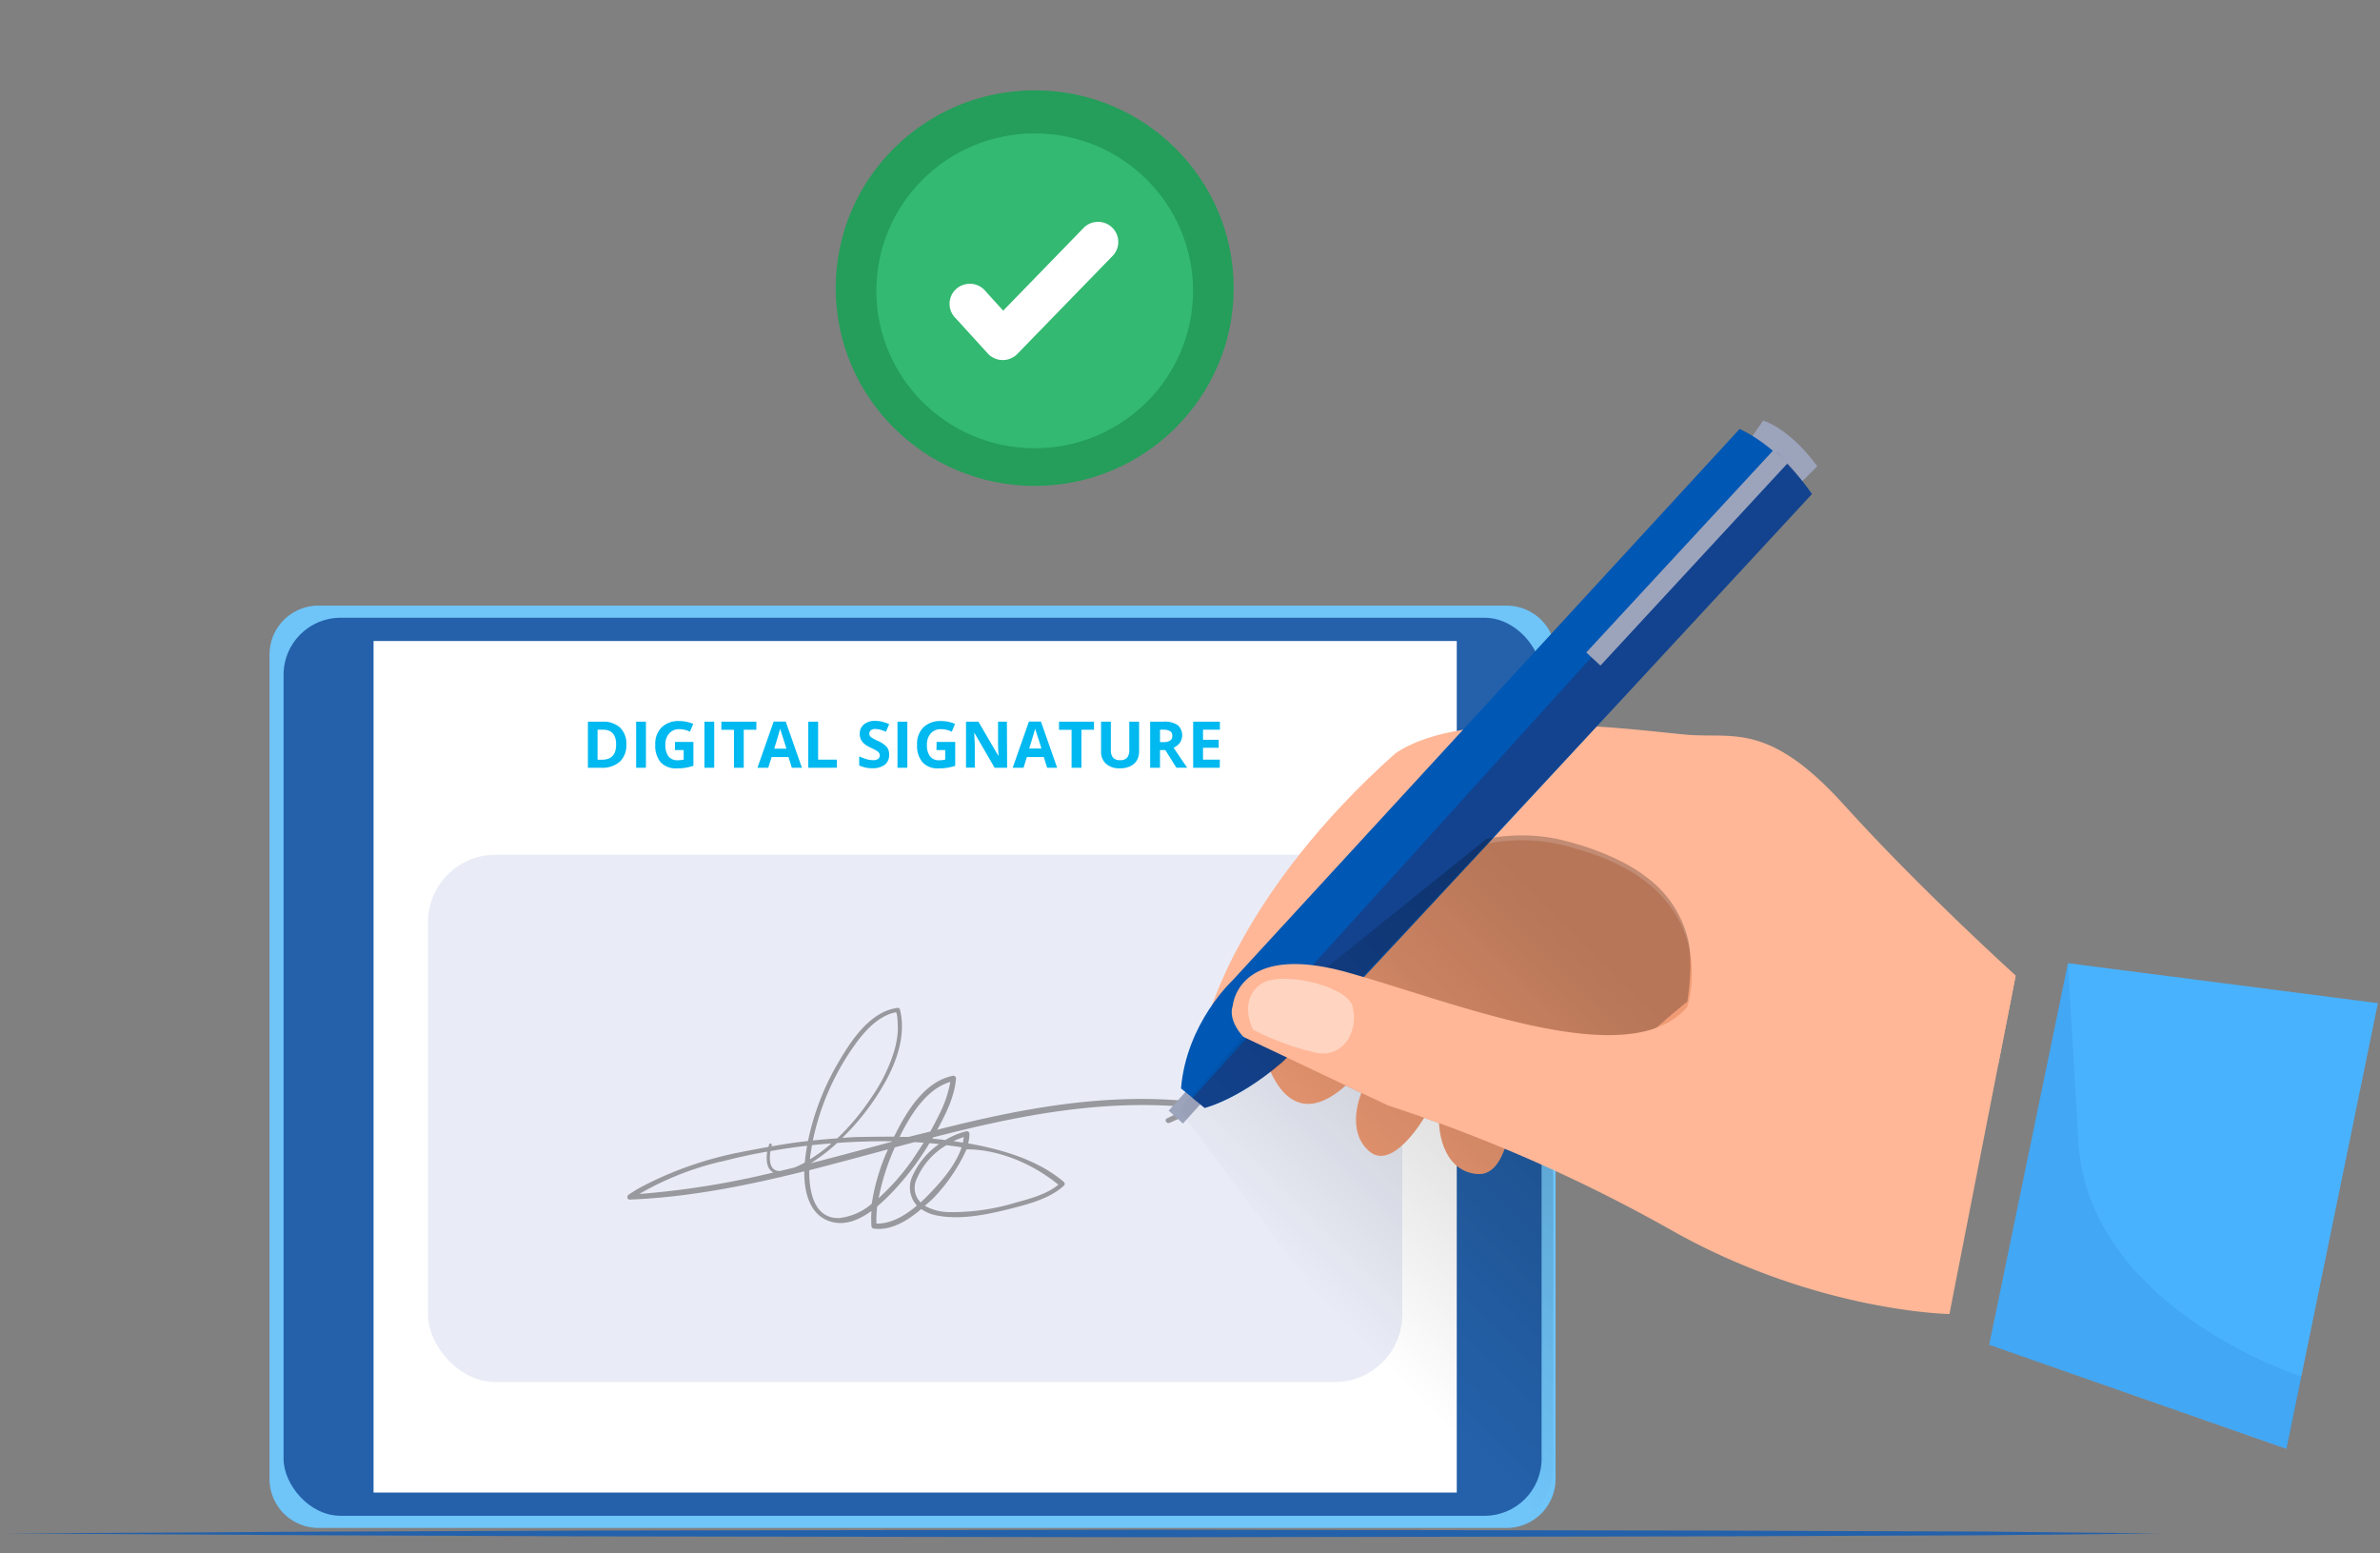 <svg xmlns="http://www.w3.org/2000/svg" width="118" height="77" viewBox="0 0 118 77">
    <rect x="0" y="0" width="118" height="77" fill="#808080" stroke="none"/>
    <defs>
        <linearGradient id="a" x1="36.955%" x2="80.155%" y1="74.217%" y2="16.011%">
            <stop offset="0%" stop-opacity="0"/>
            <stop offset="100%" stop-opacity=".8"/>
        </linearGradient>
    </defs>
    <g fill="none" fill-rule="evenodd" transform="translate(0 4.477)">
        <path fill="#2461AB" fill-rule="nonzero" d="M.283 71.538l15.509-.09 13.776-.054 27.557-.043 27.556.043 13.777.05 8.59.094-8.59.09-13.777.054-27.556.042-27.557-.042-13.776-.054z"/>
        <path fill="#6FC4F8" fill-rule="nonzero" d="M74.69 25.544H15.797a2.427 2.427 0 0 0-2.435 2.42v40.88a2.43 2.43 0 0 0 2.435 2.42H74.69a2.427 2.427 0 0 0 2.435-2.42v-40.88a2.41 2.41 0 0 0-.713-1.712 2.44 2.44 0 0 0-1.722-.708"/>
        <rect width="62.371" height="44.515" x="14.06" y="26.146" fill="#2461AA" fill-rule="nonzero" rx="2.823"/>
        <path fill="#FFF" fill-rule="nonzero" d="M18.521 27.298h53.705V69.51H18.521z"/>
        <rect width="48.307" height="26.141" x="21.219" y="37.892" fill="#DBDFF0" fill-rule="nonzero" opacity=".6" rx="3.352"/>
        <path fill="#00B9F0" fill-rule="nonzero" d="M31.054 32.418c.021.32-.096.634-.322.863a1.33 1.33 0 0 1-.933.301h-.651v-2.286h.72c.32-.02.634.086.875.295.216.22.329.52.311.827zm-.507.013c0-.49-.217-.736-.651-.736h-.269v1.488h.21c.477 0 .71-.251.71-.752zM31.54 33.582v-2.286h.485v2.284zM33.467 32.3h.912v1.184c-.263.089-.54.132-.818.128-.3.022-.594-.088-.804-.302a1.266 1.266 0 0 1-.269-.874c-.019-.318.096-.63.317-.86.24-.218.558-.33.882-.31a1.69 1.69 0 0 1 .684.142l-.164.386a1.161 1.161 0 0 0-.523-.125.643.643 0 0 0-.504.21.796.796 0 0 0-.19.568c-.014.2.04.4.153.568a.538.538 0 0 0 .445.194c.103 0 .206-.01.308-.03v-.476h-.434l.005-.403zM34.926 33.582v-2.286h.485v2.284zM36.875 33.582h-.485v-1.881h-.625v-.405H37.5v.402h-.625zM39.259 33.582l-.166-.533h-.837l-.166.533h-.536l.804-2.292h.598l.804 2.292h-.501zm-.268-.948c-.156-.494-.242-.773-.268-.837l-.043-.152a30.49 30.49 0 0 1-.295.989h.606zM40.074 33.582v-2.286h.488v1.884h.93v.4zM44.083 32.948a.595.595 0 0 1-.21.48.988.988 0 0 1-.624.176 1.477 1.477 0 0 1-.65-.136v-.45c.128.058.26.107.395.146.095.025.194.038.292.04a.426.426 0 0 0 .247-.059.213.213 0 0 0 .086-.181.204.204 0 0 0-.038-.12.407.407 0 0 0-.11-.101 3.074 3.074 0 0 0-.297-.155 1.372 1.372 0 0 1-.317-.189.752.752 0 0 1-.169-.21.615.615 0 0 1-.061-.28.582.582 0 0 1 .206-.478.848.848 0 0 1 .571-.173c.115 0 .23.014.34.043.117.03.231.069.341.117l-.158.376c-.099-.04-.2-.075-.303-.104a1.038 1.038 0 0 0-.236-.03.315.315 0 0 0-.212.065.207.207 0 0 0-.075.168c0 .039.01.078.03.112a.353.353 0 0 0 .096.09c.1.06.203.113.309.16.167.07.318.174.442.307.077.113.114.25.105.386zM44.498 33.582v-2.286h.488v2.284zM46.437 32.3h.922v1.184c-.263.089-.54.132-.818.128-.3.022-.594-.088-.804-.302a1.266 1.266 0 0 1-.268-.874c-.02-.318.095-.63.316-.86.24-.218.558-.33.882-.31a1.69 1.69 0 0 1 .684.142l-.163.386a1.161 1.161 0 0 0-.537-.125.653.653 0 0 0-.506.21.82.82 0 0 0-.188.568c-.014.2.04.4.153.568a.538.538 0 0 0 .445.194c.103 0 .206-.01.308-.03v-.476h-.434l.008-.403zM49.933 33.582h-.62l-1-1.727H48.3c.02.304.03.533.03.653v1.066h-.435v-2.278h.614l.998 1.71a13.529 13.529 0 0 1-.024-.628v-1.082h.44l.01 2.286zM51.917 33.582l-.166-.533h-.839l-.166.533h-.537l.805-2.292h.595l.805 2.292h-.497zm-.284-.954a20.156 20.156 0 0 0-.268-.837c-.027-.064-.032-.114-.04-.152a33.84 33.84 0 0 1-.298.99h.606zM53.617 33.582h-.488v-1.881h-.624v-.405h1.735v.402h-.623zM56.476 31.296v1.476a.86.86 0 0 1-.113.445.73.73 0 0 1-.33.29c-.16.073-.334.107-.51.102a.98.98 0 0 1-.686-.224.797.797 0 0 1-.246-.618v-1.471h.485v1.399a.59.59 0 0 0 .107.386.45.45 0 0 0 .354.123.436.436 0 0 0 .346-.123.592.592 0 0 0 .107-.392v-1.393h.486zM57.513 32.705v.877h-.488v-2.286h.67a1.14 1.14 0 0 1 .693.17c.25.223.298.594.112.872a.755.755 0 0 1-.314.248c.344.511.569.844.676.994h-.536l-.55-.877-.263.002zm0-.394h.156a.617.617 0 0 0 .343-.075.266.266 0 0 0 .11-.242.247.247 0 0 0-.113-.23.698.698 0 0 0-.348-.069h-.148v.616zM60.474 33.582h-1.317v-2.286h1.325v.397h-.837v.5h.778v.398h-.778v.589h.837z"/>
        <g fill-rule="nonzero" transform="translate(41.435)">
            <ellipse cx="9.865" cy="9.805" fill="#249E5A" rx="9.865" ry="9.805"/>
            <ellipse cx="9.865" cy="9.939" fill="#33B971" rx="7.851" ry="7.804"/>
            <path fill="#FFF" d="M8.28 13.371h-.016a1 1 0 0 1-.727-.327l-1.584-1.74a.993.993 0 0 1 .51-1.697c.367-.07.744.07.975.364l.866.951L12.31 6.8a1.007 1.007 0 0 1 1.393 0c.389.372.41.984.05 1.383L9 13.072c-.19.193-.45.3-.721.3z"/>
        </g>
        <path fill="#464646" fill-rule="nonzero" d="M59.235 50.139c-4.365-.475-8.58.325-12.769 1.388.014-.026.03-.048.043-.074.405-.752.826-1.6.89-2.474a.132.132 0 0 0-.164-.125c-1.407.28-2.305 1.8-2.884 2.97l-.024.044c-.537 0-1.08.005-1.63.014-.312 0-.623.026-.934.045a12.162 12.162 0 0 0 2.11-2.74c.61-1.085 1.057-2.398.743-3.632a.096.096 0 0 0-.094-.072c-1.367.16-2.324 1.62-2.95 2.694a12.747 12.747 0 0 0-1.511 3.907 24.54 24.54 0 0 0-1.813.267l.016-.064a.07.07 0 0 0-.134-.035c0 .04-.021.083-.03.125-.477.083-.949.174-1.42.267-1.66.324-3.266.882-4.768 1.655a6.98 6.98 0 0 0-.748.45c-.097.07-.072.243.064.238 2.931-.115 5.8-.693 8.65-1.402-.016 1.037.268 2.252 1.413 2.521.665.157 1.328-.128 1.915-.554a5.786 5.786 0 0 0 0 .746c.001.073.06.13.134.13.847.105 1.668-.4 2.335-.972.218.15.464.256.724.309 1.164.245 2.464-.019 3.596-.299.9-.226 2.065-.517 2.762-1.178a.12.12 0 0 0 0-.165c-1.18-1.005-2.708-1.503-4.205-1.817a18.187 18.187 0 0 0-.55-.104c.039-.158.06-.318.062-.48a.127.127 0 0 0-.158-.12c-.364.09-.712.236-1.032.432-.215-.024-.43-.048-.646-.067l.037-.064c4.135-1.066 8.296-1.895 12.603-1.503-.322.212-.659.4-1.009.56-.15.074-.018.29.132.22.486-.194.939-.463 1.34-.799a.146.146 0 0 0 .027-.15.147.147 0 0 0-.123-.092zm-12.117-.986a5.898 5.898 0 0 1-.574 1.66c-.131.267-.268.533-.42.8l-1.073.266h-.448c.533-1.085 1.332-2.38 2.515-2.726zm-1.772 2.985l.447.029c-.174.266-.354.552-.536.82a11.399 11.399 0 0 1-1.695 1.93c.17-.868.44-1.714.805-2.52l.979-.26zm-3.526.02c.804-.05 1.608-.071 2.397-.06v.021c-1.341.36-2.682.728-4.022 1.066.342-.214.668-.451.976-.712.115-.096.23-.194.34-.295.091-.003.199-.014.309-.02zm-1.564.132c.322-.035.644-.062.968-.088a8.18 8.18 0 0 1-1.016.76l-.048.026c0-.133.027-.267.045-.37.02-.105.033-.22.051-.328zm2.003-4.798c.507-.74 1.22-1.599 2.145-1.788.113-.024.113.831.108.943a4.61 4.61 0 0 1-.215 1.096 8.363 8.363 0 0 1-1.12 2.22 11.538 11.538 0 0 1-1.666 1.99c-.405.027-.804.062-1.21.105a12.57 12.57 0 0 1 1.964-4.577l-.006.011zm-2.244 4.838a9.16 9.16 0 0 0-.113.82 4.758 4.758 0 0 1-.512.248l-.726.174c-.507 0-.537-.534-.467-.987.604-.11 1.21-.199 1.818-.266v.01zm-4.29.786a27.264 27.264 0 0 1 2.314-.507c-.064.427-.027.867.308 1.034-2.185.534-4.41.89-6.652 1.067a14.743 14.743 0 0 1 4.043-1.605l-.013.01zm5.966 2.782c-1.298.102-1.582-1.247-1.569-2.366 1.303-.331 2.604-.685 3.904-1.035a10.26 10.26 0 0 0-.804 2.695 2.925 2.925 0 0 1-1.518.696l-.013.01zm3.754-1.919a3.525 3.525 0 0 1 1.483-1.69c.249.033.498.067.748.107-.269.821-.923 1.6-1.467 2.172-.166.179-.357.37-.563.56a1.016 1.016 0 0 1-.196-1.16l-.005.011zm2.483-1.482c1.59 0 3.276.715 4.545 1.751-.601.504-1.502.717-2.231.923a10.721 10.721 0 0 1-3.183.437 2.538 2.538 0 0 1-1.204-.312c.166-.152.319-.267.458-.419a8.686 8.686 0 0 0 1.61-2.38h.005zm-.145-.6c-.01.09-.024.18-.046.267-.153-.026-.308-.048-.46-.069.163-.084.335-.154.511-.208l-.005.01zm-1.228.34a3.833 3.833 0 0 0-1.309 1.572 1.326 1.326 0 0 0 .215 1.474c-.587.498-1.293.92-2.009.89a5.961 5.961 0 0 1 .04-.845c.375-.321.727-.669 1.052-1.04a13.764 13.764 0 0 0 1.539-2.097c.16.013.319.027.472.045z" opacity=".5"/>
        <path fill="#FFB797" fill-rule="nonzero" d="M62.5 47.044s.88 5.259 4.221 2.287l.78.37s-.804 1.834.37 2.876c1.175 1.042 2.738-1.652 2.738-1.652l.74.266s.024 2.327 1.858 2.524c1.834.198 1.81-4.125 1.81-4.125l3.934 3.91L89.724 42.8 79.7 32.836l-9.503 2.913-7.695 11.295z"/>
        <path fill="#49B2FF" fill-rule="nonzero" d="M98.624 62.186l3.906-18.916 15.365 1.98-4.532 22.093z"/>
        <path fill="#E28152" fill-rule="nonzero" d="M62.5 47.044s.88 5.259 4.221 2.287l.78.37s-.804 1.834.37 2.876c1.175 1.042 2.738-1.652 2.738-1.652l.74.266s.024 2.327 1.858 2.524c1.834.198 1.81-4.125 1.81-4.125l3.934 3.91L89.724 42.8 79.7 32.836l-9.503 2.913-7.695 11.295z" opacity=".5"/>
        <path fill="#FFB797" fill-rule="nonzero" d="M83.657 45.421s1.949-5.775-5.6-7.849c-7.426-2.268-12.414 5.882-12.414 5.882s-2.394 3.382-4.003 3.465l-1.746-.94s1.574-6.235 9.273-13.098c3.434-2.398 12.167-1.135 14.452-.938 2.284.197 4.057-.674 7.816 3.489 3.76 4.163 8.503 8.451 8.503 8.451l-.864 4.403-15.417-2.865z"/>
        <path fill="#E28152" fill-rule="nonzero" d="M74.173 49.475s-1.314-2.876-3.934-2.095a1.75 1.75 0 0 0-1.282 1.41l.121.896-.764-2.452s3.024-1.173 4.577-.086a2.765 2.765 0 0 1 1.282 2.327z" opacity=".5"/>
        <path fill="#9CA4BC" fill-rule="nonzero" d="M87.418 16.37s1.29.36 2.682 2.266l-.743.738-2.47-2.241.531-.763z"/>
        <path stroke="#9CA4BC" stroke-width=".956" d="M59.227 49.867l-.931 1.031"/>
        <path fill="#0057B4" fill-rule="nonzero" d="M58.554 49.475l1.172.965s2.169-.488 4.762-3.153C67.08 44.622 89.832 20.01 89.832 20.01s-1.467-2.241-3.583-3.222L61.12 44.11s-2.294 2.11-2.565 5.365z"/>
        <path fill="#27306A" fill-rule="nonzero" d="M88.1 17.943l-28.978 32.01.604.495s1.828-.517 3.898-2.3l16.871-18.052 9.337-10.077a14.58 14.58 0 0 0-1.732-2.076z" opacity=".5"/>
        <path stroke="#9CA4BC" stroke-width=".956" d="M78.999 28.191l9.299-10.051"/>
        <path fill="#004393" fill-rule="nonzero" d="M102.53 43.27l.537 9.211c.804 8.041 11.042 11.28 11.042 11.28l-.732 3.566-14.748-5.141 3.901-18.916z" opacity=".1"/>
        <path fill="url(#a)" fill-rule="nonzero" d="M83.657 45.173s.343-2.036 0-3.217a5.414 5.414 0 0 0-2.146-3.038s-1.362-1.127-4.244-1.796a8.93 8.93 0 0 0-3.569-.014l-11.717 9.43-3.534 3.966 15.52 20.81A3.066 3.066 0 0 0 77 68.262c0-4.95.03-14.323 0-14.848-.206-2.825 6.656-8.24 6.656-8.24z" opacity=".3"/>
        <path fill="#FFB797" fill-rule="nonzero" d="M61.12 45.381s.23-3.198 5.738-1.642c5.507 1.557 13.991 5.043 16.799 1.685l16.28-1.538-3.284 16.775s-6.647-.107-13.85-4.192a77.46 77.46 0 0 0-13.993-6.15l-7.162-3.397s-.783-.794-.528-1.54z"/>
        <path fill="#FFF" fill-rule="nonzero" d="M62.133 46.57c1.001.514 2.063.9 3.162 1.149a1.48 1.48 0 0 0 1.587-.747c.267-.508.32-1.102.148-1.65-.44-.996-3.626-1.684-4.53-1.007-1.136.84-.367 2.255-.367 2.255z" opacity=".4"/>
    </g>
</svg>
